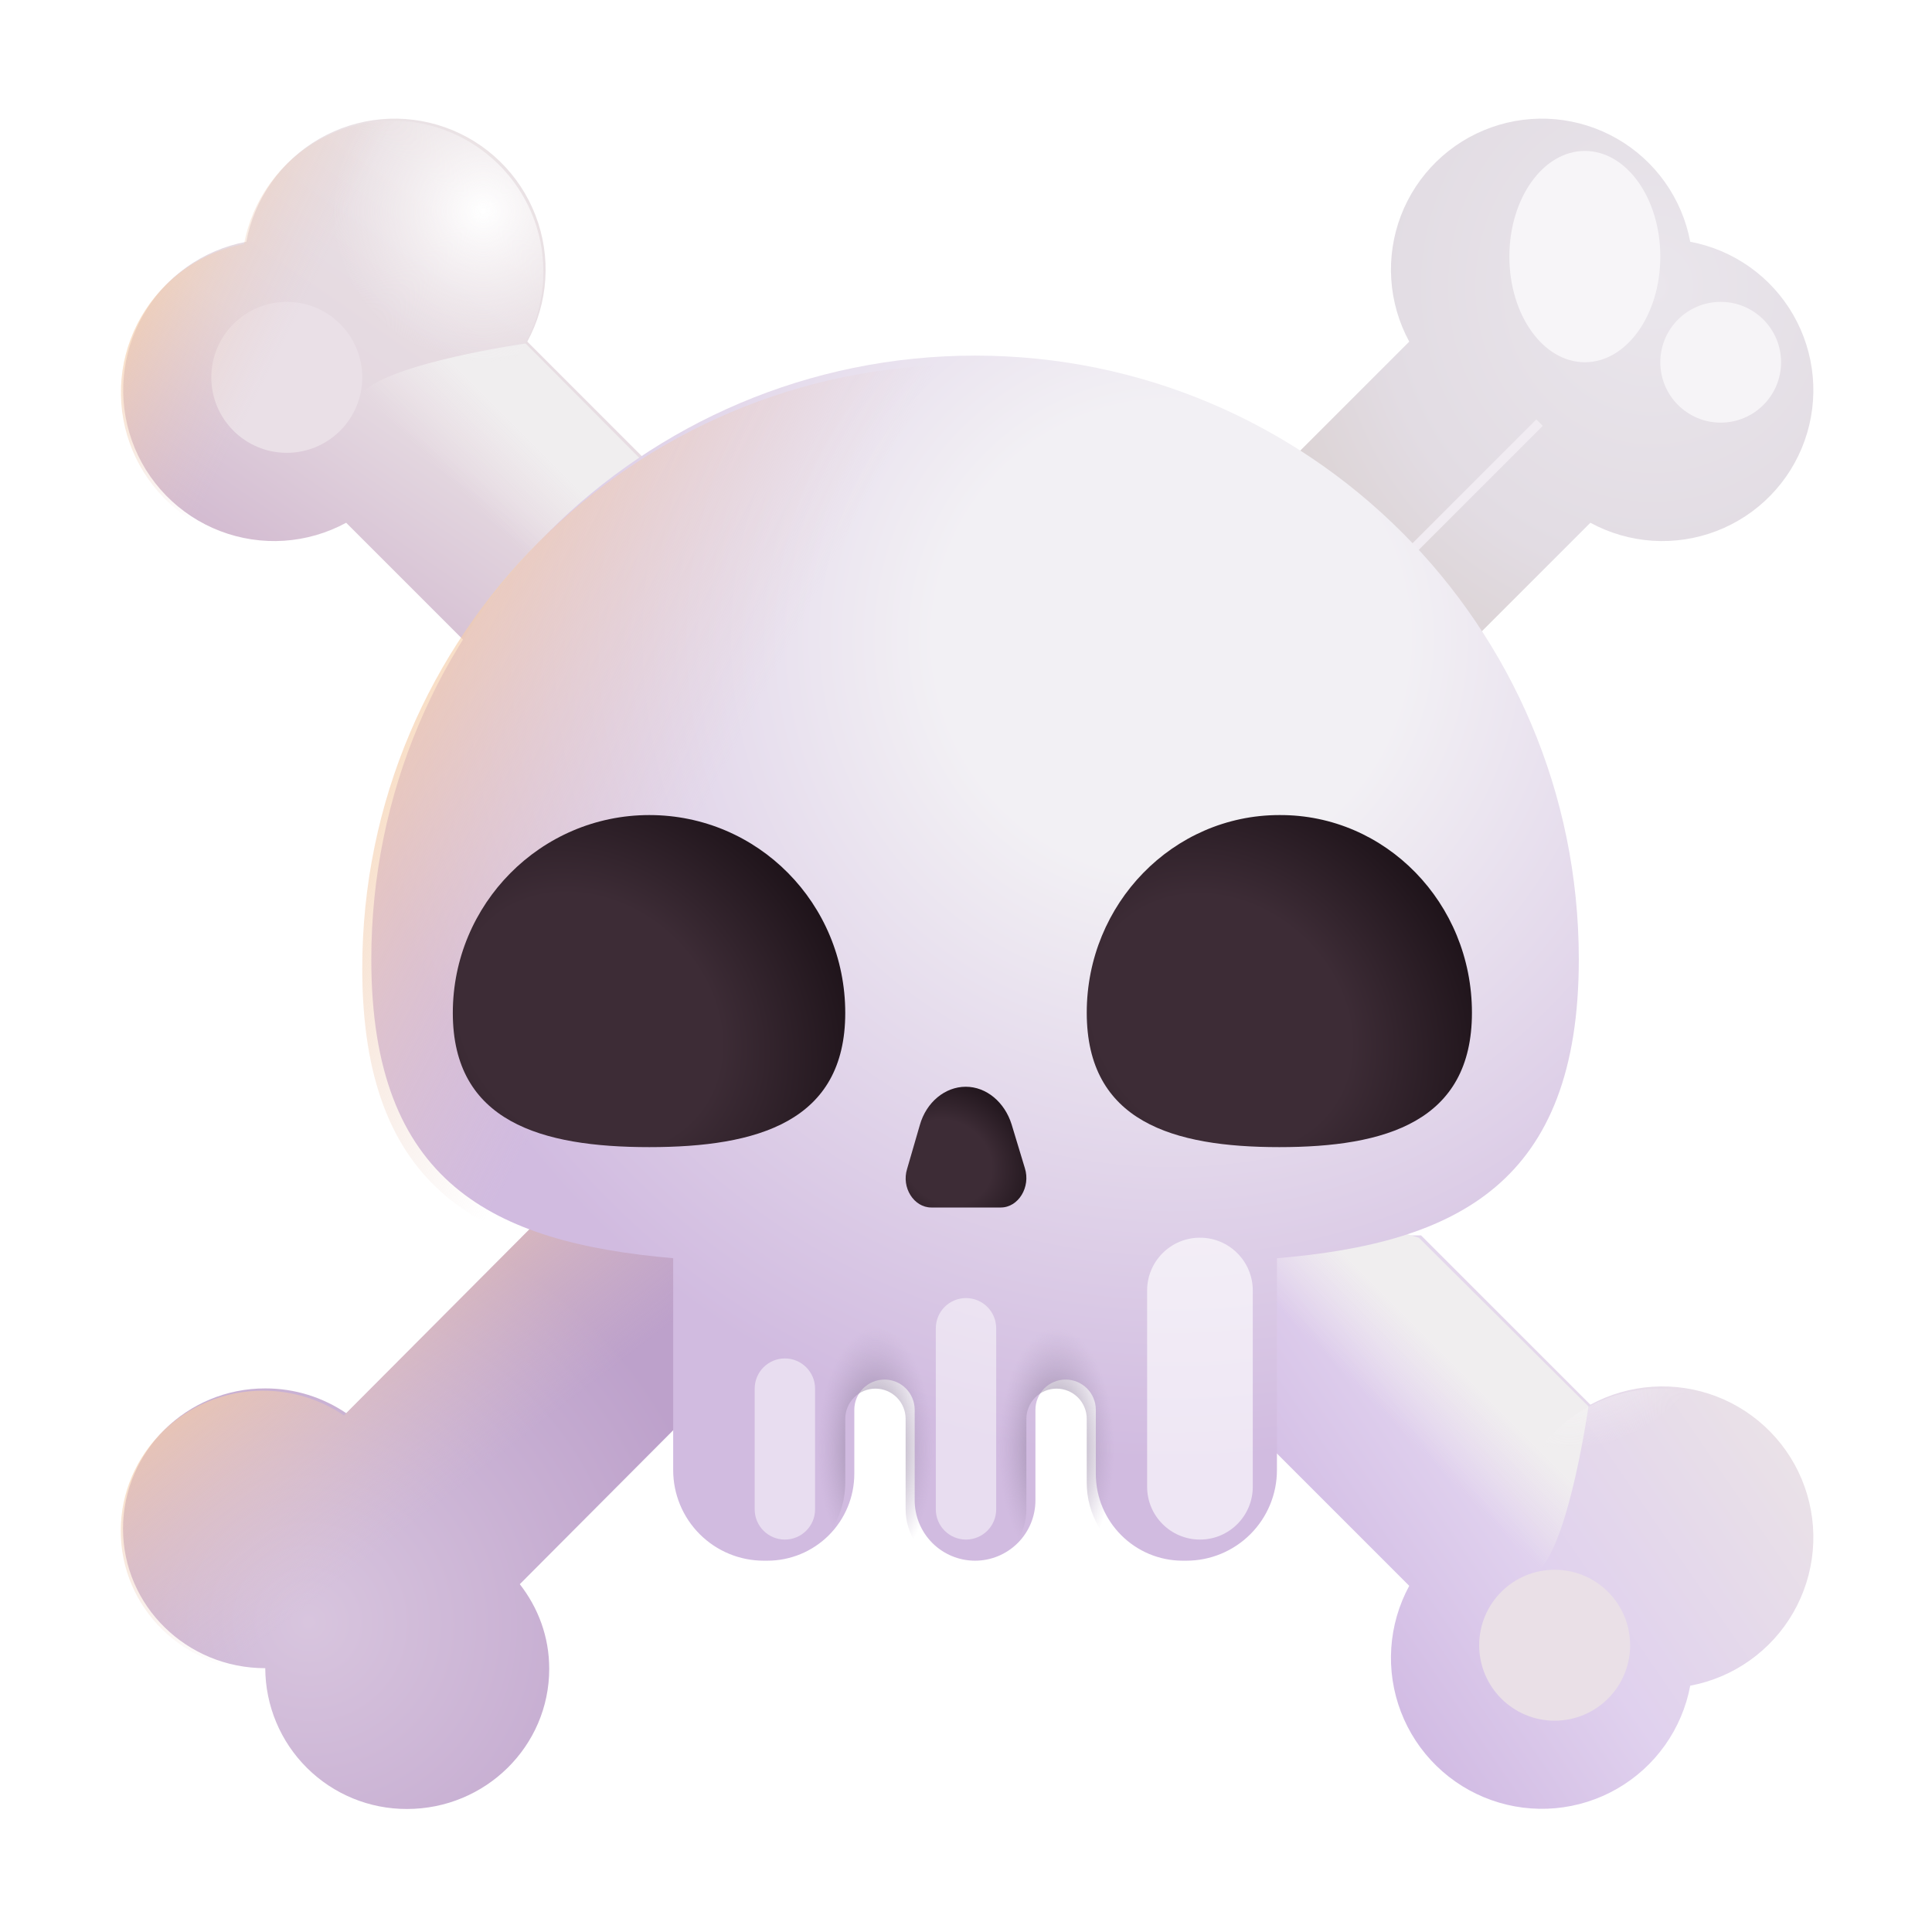 <svg width="80" height="80" viewBox="0 0 80 80" fill="none" xmlns="http://www.w3.org/2000/svg">
<g filter="url(#filter0_i_1_8464)">
<path d="M58.26 14.24L51.25 21.25V30H57.5L65.76 21.74C66.553 22.171 67.431 22.425 68.332 22.485C69.233 22.544 70.136 22.407 70.979 22.084C71.822 21.761 72.586 21.259 73.216 20.613C73.847 19.967 74.33 19.192 74.632 18.341C74.935 17.49 75.049 16.584 74.968 15.685C74.886 14.786 74.611 13.915 74.161 13.132C73.711 12.349 73.096 11.673 72.36 11.151C71.623 10.628 70.782 10.271 69.895 10.105C69.729 9.218 69.372 8.377 68.849 7.64C68.327 6.904 67.651 6.289 66.868 5.839C66.086 5.389 65.215 5.114 64.315 5.032C63.416 4.951 62.51 5.065 61.659 5.368C60.808 5.67 60.033 6.153 59.387 6.784C58.741 7.415 58.239 8.178 57.916 9.021C57.593 9.864 57.456 10.767 57.516 11.668C57.575 12.569 57.829 13.447 58.26 14.24Z" fill="url(#paint0_radial_1_8464)"/>
</g>
<g filter="url(#filter1_i_1_8464)">
<path d="M21.74 14.24L28.75 21.25V30H22.5L14.24 21.74C13.447 22.171 12.569 22.425 11.668 22.485C10.767 22.544 9.864 22.407 9.021 22.084C8.178 21.761 7.415 21.259 6.784 20.613C6.153 19.967 5.67 19.192 5.368 18.341C5.065 17.49 4.951 16.584 5.032 15.685C5.114 14.786 5.389 13.915 5.839 13.132C6.289 12.349 6.904 11.673 7.64 11.151C8.377 10.628 9.218 10.271 10.105 10.105C10.271 9.218 10.628 8.377 11.151 7.64C11.673 6.904 12.349 6.289 13.132 5.839C13.915 5.389 14.786 5.114 15.685 5.032C16.584 4.951 17.49 5.065 18.341 5.368C19.192 5.67 19.967 6.153 20.613 6.784C21.259 7.415 21.761 8.178 22.084 9.021C22.407 9.864 22.544 10.767 22.485 11.668C22.425 12.569 22.171 13.447 21.74 14.24Z" fill="url(#paint1_linear_1_8464)"/>
</g>
<path d="M15 16.25C16.25 15 21.765 14.225 21.765 14.225L28.75 21.25L32.5 33.75C32.5 33.75 18.015 19.722 15 16.25Z" fill="url(#paint2_linear_1_8464)"/>
<path d="M16.25 17.5C19.702 17.5 22.5 14.702 22.5 11.25C22.5 7.798 19.702 5 16.25 5C12.798 5 10 7.798 10 11.25C10 14.702 12.798 17.5 16.25 17.5Z" fill="url(#paint3_radial_1_8464)"/>
<g filter="url(#filter2_f_1_8464)">
<path d="M11.875 18.75C13.601 18.75 15 17.351 15 15.625C15 13.899 13.601 12.5 11.875 12.5C10.149 12.5 8.75 13.899 8.75 15.625C8.75 17.351 10.149 18.75 11.875 18.75Z" fill="#EAE0E7"/>
</g>
<path d="M21.74 14.24L28.75 21.25V30H22.5L14.24 21.74C13.447 22.171 12.569 22.425 11.668 22.485C10.767 22.544 9.864 22.407 9.021 22.084C8.178 21.761 7.415 21.259 6.784 20.613C6.153 19.967 5.67 19.192 5.368 18.341C5.065 17.49 4.951 16.584 5.032 15.685C5.114 14.786 5.389 13.915 5.839 13.132C6.289 12.349 6.904 11.673 7.64 11.151C8.377 10.628 9.218 10.271 10.105 10.105C10.271 9.218 10.628 8.377 11.151 7.64C11.673 6.904 12.349 6.289 13.132 5.839C13.915 5.389 14.786 5.114 15.685 5.032C16.584 4.951 17.49 5.065 18.341 5.368C19.192 5.67 19.967 6.153 20.613 6.784C21.259 7.415 21.761 8.178 22.084 9.021C22.407 9.864 22.544 10.767 22.485 11.668C22.425 12.569 22.171 13.447 21.74 14.24Z" fill="url(#paint4_linear_1_8464)"/>
<g filter="url(#filter3_i_1_8464)">
<path d="M65.76 58.26L58.75 51.25H50V57.5L58.26 65.76C57.829 66.553 57.575 67.431 57.516 68.332C57.456 69.233 57.593 70.136 57.916 70.979C58.239 71.822 58.741 72.586 59.387 73.216C60.033 73.847 60.808 74.33 61.659 74.632C62.51 74.935 63.416 75.049 64.315 74.968C65.215 74.886 66.086 74.611 66.868 74.161C67.651 73.711 68.327 73.096 68.849 72.36C69.372 71.623 69.729 70.782 69.895 69.895C70.782 69.729 71.623 69.372 72.36 68.849C73.096 68.327 73.711 67.651 74.161 66.868C74.611 66.086 74.886 65.215 74.968 64.315C75.049 63.416 74.935 62.51 74.632 61.659C74.33 60.808 73.847 60.033 73.216 59.387C72.586 58.741 71.822 58.239 70.979 57.916C70.136 57.593 69.233 57.456 68.332 57.516C67.431 57.575 66.553 57.829 65.76 58.26Z" fill="url(#paint5_linear_1_8464)"/>
</g>
<path d="M63.75 65C65 63.75 65.775 58.235 65.775 58.235L58.75 51.25L46.25 47.5C46.25 47.5 60.278 61.985 63.75 65Z" fill="url(#paint6_linear_1_8464)"/>
<path d="M62.5 63.75C62.5 60.298 65.298 57.5 68.75 57.5C72.202 57.5 75 60.298 75 63.75C75 67.202 72.202 70 68.75 70C65.298 70 62.5 67.202 62.5 63.75Z" fill="url(#paint7_radial_1_8464)"/>
<g filter="url(#filter4_f_1_8464)">
<path d="M61.25 68.125C61.25 66.399 62.649 65 64.375 65C66.101 65 67.5 66.399 67.5 68.125C67.5 69.851 66.101 71.25 64.375 71.25C62.649 71.25 61.25 69.851 61.25 68.125Z" fill="#EAE0E7"/>
</g>
<g filter="url(#filter5_i_1_8464)">
<path d="M10.89 69.17C7.64 69.17 5 66.593 5 63.39C5 60.188 7.64 57.585 10.89 57.585C12.135 57.585 13.277 57.96 14.242 58.61L25.315 47.5L32.5 54.583L21.43 65.692C22.19 66.668 22.648 67.868 22.648 69.192C22.65 72.4 20.008 75 16.758 75C15.206 75.005 13.717 74.393 12.617 73.3C11.516 72.207 10.895 70.721 10.89 69.17Z" fill="url(#paint8_radial_1_8464)"/>
</g>
<g filter="url(#filter6_f_1_8464)">
<path d="M63.75 17.5L56.25 25" stroke="#F1ECF2" stroke-width="0.375"/>
</g>
<path d="M10.89 69.17C7.64 69.17 5 66.593 5 63.39C5 60.188 7.64 57.585 10.89 57.585C12.135 57.585 13.277 57.96 14.242 58.61L25.315 47.5L32.5 54.583L21.43 65.692C22.19 66.668 22.648 67.868 22.648 69.192C22.65 72.4 20.008 75 16.758 75C15.206 75.005 13.717 74.393 12.617 73.3C11.516 72.207 10.895 70.721 10.89 69.17Z" fill="url(#paint9_linear_1_8464)"/>
<g filter="url(#filter7_i_1_8464)">
<path d="M40 15.1C26.2 15.1 15 26.3 15 40.1C15 49.35 20.025 51.825 27.5 52.475V61.25C27.5 62.244 27.895 63.198 28.598 63.901C29.302 64.605 30.255 65 31.25 65H31.4C32.355 65 33.27 64.62 33.946 63.945C34.621 63.27 35 62.354 35 61.4V58.75C35 58.418 35.132 58.1 35.366 57.866C35.6 57.631 35.919 57.5 36.25 57.5C36.581 57.5 36.9 57.631 37.134 57.866C37.368 58.1 37.5 58.418 37.5 58.75V62.5C37.5 63.163 37.763 63.798 38.232 64.267C38.701 64.736 39.337 65 40 65C40.663 65 41.299 64.736 41.768 64.267C42.237 63.798 42.5 63.163 42.5 62.5V58.75C42.5 58.418 42.632 58.1 42.866 57.866C43.1 57.631 43.419 57.5 43.75 57.5C44.081 57.5 44.4 57.631 44.634 57.866C44.868 58.1 45 58.418 45 58.75V61.4C45 63.387 46.612 65 48.6 65H48.75C49.745 65 50.698 64.605 51.402 63.901C52.105 63.198 52.5 62.244 52.5 61.25V52.475C59.975 51.85 65 49.35 65 40.1C65 26.275 53.8 15.1 40 15.1Z" fill="url(#paint10_radial_1_8464)"/>
</g>
<path d="M40 15.1C26.2 15.1 15 26.3 15 40.1C15 49.35 20.025 51.825 27.5 52.475V61.25C27.5 62.244 27.895 63.198 28.598 63.901C29.302 64.605 30.255 65 31.25 65H31.4C32.355 65 33.27 64.62 33.946 63.945C34.621 63.27 35 62.354 35 61.4V58.75C35 58.418 35.132 58.1 35.366 57.866C35.6 57.631 35.919 57.5 36.25 57.5C36.581 57.5 36.9 57.631 37.134 57.866C37.368 58.1 37.5 58.418 37.5 58.75V62.5C37.5 63.163 37.763 63.798 38.232 64.267C38.701 64.736 39.337 65 40 65C40.663 65 41.299 64.736 41.768 64.267C42.237 63.798 42.5 63.163 42.5 62.5V58.75C42.5 58.418 42.632 58.1 42.866 57.866C43.1 57.631 43.419 57.5 43.75 57.5C44.081 57.5 44.4 57.631 44.634 57.866C44.868 58.1 45 58.418 45 58.75V61.4C45 63.387 46.612 65 48.6 65H48.75C49.745 65 50.698 64.605 51.402 63.901C52.105 63.198 52.5 62.244 52.5 61.25V52.475C59.975 51.85 65 49.35 65 40.1C65 26.275 53.8 15.1 40 15.1Z" fill="url(#paint11_linear_1_8464)"/>
<path fill-rule="evenodd" clip-rule="evenodd" d="M39.115 64.84C39.665 63.532 40 61.845 40 60C40 55.858 38.32 52.5 36.25 52.5C34.18 52.5 32.5 55.858 32.5 60C32.5 61.685 32.778 63.24 33.248 64.49C33.782 64.171 34.224 63.718 34.531 63.176C34.839 62.635 35 62.023 35 61.4V58.75C35 58.419 35.132 58.1 35.366 57.866C35.6 57.632 35.919 57.5 36.25 57.5C36.581 57.5 36.9 57.632 37.134 57.866C37.368 58.1 37.5 58.419 37.5 58.75V62.5C37.5 63.008 37.654 63.504 37.943 63.922C38.231 64.34 38.64 64.66 39.115 64.84Z" fill="url(#paint12_radial_1_8464)"/>
<g opacity="0.5" filter="url(#filter8_f_1_8464)">
<path d="M33.75 57.5C33.75 56.81 33.19 56.25 32.5 56.25C31.81 56.25 31.25 56.81 31.25 57.5V62.5C31.25 63.19 31.81 63.75 32.5 63.75C33.19 63.75 33.75 63.19 33.75 62.5V57.5Z" fill="white"/>
</g>
<g opacity="0.5" filter="url(#filter9_f_1_8464)">
<path d="M41.25 55C41.25 54.31 40.69 53.75 40 53.75C39.31 53.75 38.75 54.31 38.75 55V62.5C38.75 63.19 39.31 63.75 40 63.75C40.69 63.75 41.25 63.19 41.25 62.5V55Z" fill="white"/>
</g>
<g opacity="0.64" filter="url(#filter10_f_1_8464)">
<path d="M51.875 53.438C51.875 52.229 50.896 51.25 49.688 51.25C48.479 51.25 47.5 52.229 47.5 53.438V61.562C47.5 62.771 48.479 63.75 49.688 63.75C50.896 63.75 51.875 62.771 51.875 61.562V53.438Z" fill="white"/>
</g>
<path fill-rule="evenodd" clip-rule="evenodd" d="M46.752 64.49C47.222 63.24 47.5 61.685 47.5 60C47.5 55.858 45.82 52.5 43.75 52.5C41.68 52.5 40 55.858 40 60C40 61.845 40.333 63.532 40.885 64.84C41.36 64.66 41.769 64.34 42.057 63.922C42.346 63.504 42.5 63.008 42.5 62.5V58.75C42.5 58.419 42.632 58.1 42.866 57.866C43.1 57.632 43.419 57.5 43.75 57.5C44.081 57.5 44.4 57.632 44.634 57.866C44.868 58.1 45 58.419 45 58.75V61.4C45 62.712 45.703 63.862 46.752 64.49Z" fill="url(#paint13_radial_1_8464)"/>
<path d="M35 41.943C35 46.45 31.363 47.5 26.887 47.5C22.413 47.5 18.75 46.45 18.75 41.943C18.75 37.438 22.387 33.75 26.887 33.75C31.387 33.75 35 37.413 35 41.943Z" fill="url(#paint14_radial_1_8464)"/>
<path d="M60.95 41.933C60.95 46.448 57.375 47.5 52.975 47.5C48.575 47.5 45 46.45 45 41.933C45 37.418 48.575 33.75 52.975 33.75C57.375 33.725 60.95 37.393 60.95 41.933Z" fill="url(#paint15_radial_1_8464)"/>
<path d="M41.438 50H38.563C37.845 50 37.315 49.175 37.563 48.395L38.09 46.58C38.358 45.638 39.133 45 39.99 45C40.845 45 41.6 45.638 41.888 46.557L42.438 48.373C42.683 49.15 42.173 50 41.438 50Z" fill="url(#paint16_radial_1_8464)"/>
<g filter="url(#filter11_f_1_8464)">
<path d="M65.625 15C67.351 15 68.75 13.041 68.75 10.625C68.75 8.209 67.351 6.25 65.625 6.25C63.899 6.25 62.5 8.209 62.5 10.625C62.5 13.041 63.899 15 65.625 15Z" fill="#F7F5F8"/>
</g>
<g filter="url(#filter12_f_1_8464)">
<path d="M71.25 17.5C72.631 17.5 73.75 16.381 73.75 15C73.75 13.619 72.631 12.5 71.25 12.5C69.869 12.5 68.75 13.619 68.75 15C68.75 16.381 69.869 17.5 71.25 17.5Z" fill="#F6F4F7"/>
</g>
<defs>
<filter id="filter0_i_1_8464" x="51.25" y="4.913" width="23.837" height="25.087" filterUnits="userSpaceOnUse" color-interpolation-filters="sRGB">
<feFlood flood-opacity="0" result="BackgroundImageFix"/>
<feBlend mode="normal" in="SourceGraphic" in2="BackgroundImageFix" result="shape"/>
<feColorMatrix in="SourceAlpha" type="matrix" values="0 0 0 0 0 0 0 0 0 0 0 0 0 0 0 0 0 0 127 0" result="hardAlpha"/>
<feOffset dx="0.094" dy="-0.094"/>
<feGaussianBlur stdDeviation="0.188"/>
<feComposite in2="hardAlpha" operator="arithmetic" k2="-1" k3="1"/>
<feColorMatrix type="matrix" values="0 0 0 0 0.749 0 0 0 0 0.677 0 0 0 0 0.812 0 0 0 1 0"/>
<feBlend mode="normal" in2="shape" result="effect1_innerShadow_1_8464"/>
</filter>
<filter id="filter1_i_1_8464" x="5.007" y="4.913" width="23.837" height="25.087" filterUnits="userSpaceOnUse" color-interpolation-filters="sRGB">
<feFlood flood-opacity="0" result="BackgroundImageFix"/>
<feBlend mode="normal" in="SourceGraphic" in2="BackgroundImageFix" result="shape"/>
<feColorMatrix in="SourceAlpha" type="matrix" values="0 0 0 0 0 0 0 0 0 0 0 0 0 0 0 0 0 0 127 0" result="hardAlpha"/>
<feOffset dx="0.094" dy="-0.094"/>
<feGaussianBlur stdDeviation="0.188"/>
<feComposite in2="hardAlpha" operator="arithmetic" k2="-1" k3="1"/>
<feColorMatrix type="matrix" values="0 0 0 0 0.779 0 0 0 0 0.702 0 0 0 0 0.772 0 0 0 1 0"/>
<feBlend mode="normal" in2="shape" result="effect1_innerShadow_1_8464"/>
</filter>
<filter id="filter2_f_1_8464" x="8.375" y="12.125" width="7" height="7" filterUnits="userSpaceOnUse" color-interpolation-filters="sRGB">
<feFlood flood-opacity="0" result="BackgroundImageFix"/>
<feBlend mode="normal" in="SourceGraphic" in2="BackgroundImageFix" result="shape"/>
<feGaussianBlur stdDeviation="0.188" result="effect1_foregroundBlur_1_8464"/>
</filter>
<filter id="filter3_i_1_8464" x="50" y="51.156" width="25.087" height="23.837" filterUnits="userSpaceOnUse" color-interpolation-filters="sRGB">
<feFlood flood-opacity="0" result="BackgroundImageFix"/>
<feBlend mode="normal" in="SourceGraphic" in2="BackgroundImageFix" result="shape"/>
<feColorMatrix in="SourceAlpha" type="matrix" values="0 0 0 0 0 0 0 0 0 0 0 0 0 0 0 0 0 0 127 0" result="hardAlpha"/>
<feOffset dx="0.094" dy="-0.094"/>
<feGaussianBlur stdDeviation="0.188"/>
<feComposite in2="hardAlpha" operator="arithmetic" k2="-1" k3="1"/>
<feColorMatrix type="matrix" values="0 0 0 0 0.798 0 0 0 0 0.685 0 0 0 0 0.883 0 0 0 1 0"/>
<feBlend mode="normal" in2="shape" result="effect1_innerShadow_1_8464"/>
</filter>
<filter id="filter4_f_1_8464" x="60.875" y="64.625" width="7" height="7" filterUnits="userSpaceOnUse" color-interpolation-filters="sRGB">
<feFlood flood-opacity="0" result="BackgroundImageFix"/>
<feBlend mode="normal" in="SourceGraphic" in2="BackgroundImageFix" result="shape"/>
<feGaussianBlur stdDeviation="0.188" result="effect1_foregroundBlur_1_8464"/>
</filter>
<filter id="filter5_i_1_8464" x="5" y="47.406" width="27.594" height="27.594" filterUnits="userSpaceOnUse" color-interpolation-filters="sRGB">
<feFlood flood-opacity="0" result="BackgroundImageFix"/>
<feBlend mode="normal" in="SourceGraphic" in2="BackgroundImageFix" result="shape"/>
<feColorMatrix in="SourceAlpha" type="matrix" values="0 0 0 0 0 0 0 0 0 0 0 0 0 0 0 0 0 0 127 0" result="hardAlpha"/>
<feOffset dx="0.094" dy="-0.094"/>
<feGaussianBlur stdDeviation="0.188"/>
<feComposite in2="hardAlpha" operator="arithmetic" k2="-1" k3="1"/>
<feColorMatrix type="matrix" values="0 0 0 0 0.79 0 0 0 0 0.633 0 0 0 0 0.887 0 0 0 1 0"/>
<feBlend mode="normal" in2="shape" result="effect1_innerShadow_1_8464"/>
</filter>
<filter id="filter6_f_1_8464" x="55.742" y="16.992" width="8.516" height="8.516" filterUnits="userSpaceOnUse" color-interpolation-filters="sRGB">
<feFlood flood-opacity="0" result="BackgroundImageFix"/>
<feBlend mode="normal" in="SourceGraphic" in2="BackgroundImageFix" result="shape"/>
<feGaussianBlur stdDeviation="0.188" result="effect1_foregroundBlur_1_8464"/>
</filter>
<filter id="filter7_i_1_8464" x="15" y="14.725" width="50.375" height="50.275" filterUnits="userSpaceOnUse" color-interpolation-filters="sRGB">
<feFlood flood-opacity="0" result="BackgroundImageFix"/>
<feBlend mode="normal" in="SourceGraphic" in2="BackgroundImageFix" result="shape"/>
<feColorMatrix in="SourceAlpha" type="matrix" values="0 0 0 0 0 0 0 0 0 0 0 0 0 0 0 0 0 0 127 0" result="hardAlpha"/>
<feOffset dx="0.375" dy="-0.375"/>
<feGaussianBlur stdDeviation="0.562"/>
<feComposite in2="hardAlpha" operator="arithmetic" k2="-1" k3="1"/>
<feColorMatrix type="matrix" values="0 0 0 0 0.801 0 0 0 0 0.658 0 0 0 0 0.912 0 0 0 1 0"/>
<feBlend mode="normal" in2="shape" result="effect1_innerShadow_1_8464"/>
</filter>
<filter id="filter8_f_1_8464" x="30.875" y="55.875" width="3.25" height="8.25" filterUnits="userSpaceOnUse" color-interpolation-filters="sRGB">
<feFlood flood-opacity="0" result="BackgroundImageFix"/>
<feBlend mode="normal" in="SourceGraphic" in2="BackgroundImageFix" result="shape"/>
<feGaussianBlur stdDeviation="0.188" result="effect1_foregroundBlur_1_8464"/>
</filter>
<filter id="filter9_f_1_8464" x="38.375" y="53.375" width="3.25" height="10.75" filterUnits="userSpaceOnUse" color-interpolation-filters="sRGB">
<feFlood flood-opacity="0" result="BackgroundImageFix"/>
<feBlend mode="normal" in="SourceGraphic" in2="BackgroundImageFix" result="shape"/>
<feGaussianBlur stdDeviation="0.188" result="effect1_foregroundBlur_1_8464"/>
</filter>
<filter id="filter10_f_1_8464" x="47.125" y="50.875" width="5.125" height="13.25" filterUnits="userSpaceOnUse" color-interpolation-filters="sRGB">
<feFlood flood-opacity="0" result="BackgroundImageFix"/>
<feBlend mode="normal" in="SourceGraphic" in2="BackgroundImageFix" result="shape"/>
<feGaussianBlur stdDeviation="0.188" result="effect1_foregroundBlur_1_8464"/>
</filter>
<filter id="filter11_f_1_8464" x="62.125" y="5.875" width="7" height="9.5" filterUnits="userSpaceOnUse" color-interpolation-filters="sRGB">
<feFlood flood-opacity="0" result="BackgroundImageFix"/>
<feBlend mode="normal" in="SourceGraphic" in2="BackgroundImageFix" result="shape"/>
<feGaussianBlur stdDeviation="0.188" result="effect1_foregroundBlur_1_8464"/>
</filter>
<filter id="filter12_f_1_8464" x="68.375" y="12.125" width="5.75" height="5.75" filterUnits="userSpaceOnUse" color-interpolation-filters="sRGB">
<feFlood flood-opacity="0" result="BackgroundImageFix"/>
<feBlend mode="normal" in="SourceGraphic" in2="BackgroundImageFix" result="shape"/>
<feGaussianBlur stdDeviation="0.188" result="effect1_foregroundBlur_1_8464"/>
</filter>
<radialGradient id="paint0_radial_1_8464" cx="0" cy="0" r="1" gradientUnits="userSpaceOnUse" gradientTransform="translate(68.312 11.945) scale(17.553 18.608)">
<stop stop-color="#EAE6EC"/>
<stop offset="0.64" stop-color="#E2DCE3"/>
<stop offset="0.989" stop-color="#DAD1D1"/>
</radialGradient>
<linearGradient id="paint1_linear_1_8464" x1="22.5" y1="5" x2="8.75" y2="25" gradientUnits="userSpaceOnUse">
<stop stop-color="#ECE5E6"/>
<stop offset="0.566" stop-color="#E4D8E0"/>
<stop offset="0.988" stop-color="#CFB4CD"/>
</linearGradient>
<linearGradient id="paint2_linear_1_8464" x1="23.75" y1="20" x2="21.25" y2="22.5" gradientUnits="userSpaceOnUse">
<stop stop-color="#F0EEEF"/>
<stop offset="1" stop-color="#F3EEF0" stop-opacity="0"/>
</linearGradient>
<radialGradient id="paint3_radial_1_8464" cx="0" cy="0" r="1" gradientUnits="userSpaceOnUse" gradientTransform="translate(20 8.75) rotate(143.13) scale(6.25)">
<stop stop-color="white"/>
<stop offset="1" stop-color="#F7F4F6" stop-opacity="0"/>
</radialGradient>
<linearGradient id="paint4_linear_1_8464" x1="10.513" y1="16.608" x2="2.28" y2="12.49" gradientUnits="userSpaceOnUse">
<stop stop-color="#E5C9C5" stop-opacity="0"/>
<stop offset="1" stop-color="#FFD099"/>
</linearGradient>
<linearGradient id="paint5_linear_1_8464" x1="75" y1="57.5" x2="55" y2="71.25" gradientUnits="userSpaceOnUse">
<stop stop-color="#ECE5E6"/>
<stop offset="0.566" stop-color="#E0D1EE"/>
<stop offset="0.988" stop-color="#CEB6E1"/>
</linearGradient>
<linearGradient id="paint6_linear_1_8464" x1="60" y1="56.25" x2="57.5" y2="58.75" gradientUnits="userSpaceOnUse">
<stop stop-color="#F0EEEF"/>
<stop offset="1" stop-color="#F3EEF0" stop-opacity="0"/>
</linearGradient>
<radialGradient id="paint7_radial_1_8464" cx="0" cy="0" r="1" gradientUnits="userSpaceOnUse" gradientTransform="translate(65 53.75) rotate(126.87) scale(6.25)">
<stop stop-color="white"/>
<stop offset="1" stop-color="#F7F4F6" stop-opacity="0"/>
</radialGradient>
<radialGradient id="paint8_radial_1_8464" cx="0" cy="0" r="1" gradientUnits="userSpaceOnUse" gradientTransform="translate(12.63 67.25) rotate(-44.723) scale(17.412 17.669)">
<stop stop-color="#D8C5DE"/>
<stop offset="0.989" stop-color="#BDA1CB"/>
</radialGradient>
<linearGradient id="paint9_linear_1_8464" x1="16.25" y1="63.75" x2="7.5" y2="52.5" gradientUnits="userSpaceOnUse">
<stop stop-color="#E5C9C5" stop-opacity="0"/>
<stop offset="1" stop-color="#FFD099"/>
</linearGradient>
<radialGradient id="paint10_radial_1_8464" cx="0" cy="0" r="1" gradientUnits="userSpaceOnUse" gradientTransform="translate(48.036 26.679) rotate(125.602) scale(46.012 46.047)">
<stop offset="0.213" stop-color="#F2F0F4"/>
<stop offset="0.743" stop-color="#D1BBE0"/>
</radialGradient>
<linearGradient id="paint11_linear_1_8464" x1="26.608" y1="38.267" x2="9.658" y2="29.33" gradientUnits="userSpaceOnUse">
<stop stop-color="#E5C9C5" stop-opacity="0"/>
<stop offset="1" stop-color="#FFD099"/>
</linearGradient>
<radialGradient id="paint12_radial_1_8464" cx="0" cy="0" r="1" gradientUnits="userSpaceOnUse" gradientTransform="translate(36.25 60) rotate(90) scale(5 2.4)">
<stop stop-color="#7A6E85"/>
<stop offset="1" stop-color="#B29EC2" stop-opacity="0"/>
</radialGradient>
<radialGradient id="paint13_radial_1_8464" cx="0" cy="0" r="1" gradientUnits="userSpaceOnUse" gradientTransform="translate(43.75 60) rotate(90) scale(5 2.4)">
<stop stop-color="#7A6E85"/>
<stop offset="1" stop-color="#B29EC2" stop-opacity="0"/>
</radialGradient>
<radialGradient id="paint14_radial_1_8464" cx="0" cy="0" r="1" gradientUnits="userSpaceOnUse" gradientTransform="translate(24.403 42.337) rotate(-48.572) scale(10.988 13.069)">
<stop offset="0.445" stop-color="#3D2C36"/>
<stop offset="1" stop-color="#1A1016"/>
</radialGradient>
<radialGradient id="paint15_radial_1_8464" cx="0" cy="0" r="1" gradientUnits="userSpaceOnUse" gradientTransform="translate(50.55 42.338) rotate(-49.102) scale(10.9 12.932)">
<stop offset="0.445" stop-color="#3D2C36"/>
<stop offset="1" stop-color="#1A1016"/>
</radialGradient>
<radialGradient id="paint16_radial_1_8464" cx="0" cy="0" r="1" gradientUnits="userSpaceOnUse" gradientTransform="translate(39.24 48.123) rotate(-53.251) scale(3.739 4.297)">
<stop offset="0.445" stop-color="#3D2C36"/>
<stop offset="1" stop-color="#1A1016"/>
</radialGradient>
</defs>
</svg>
